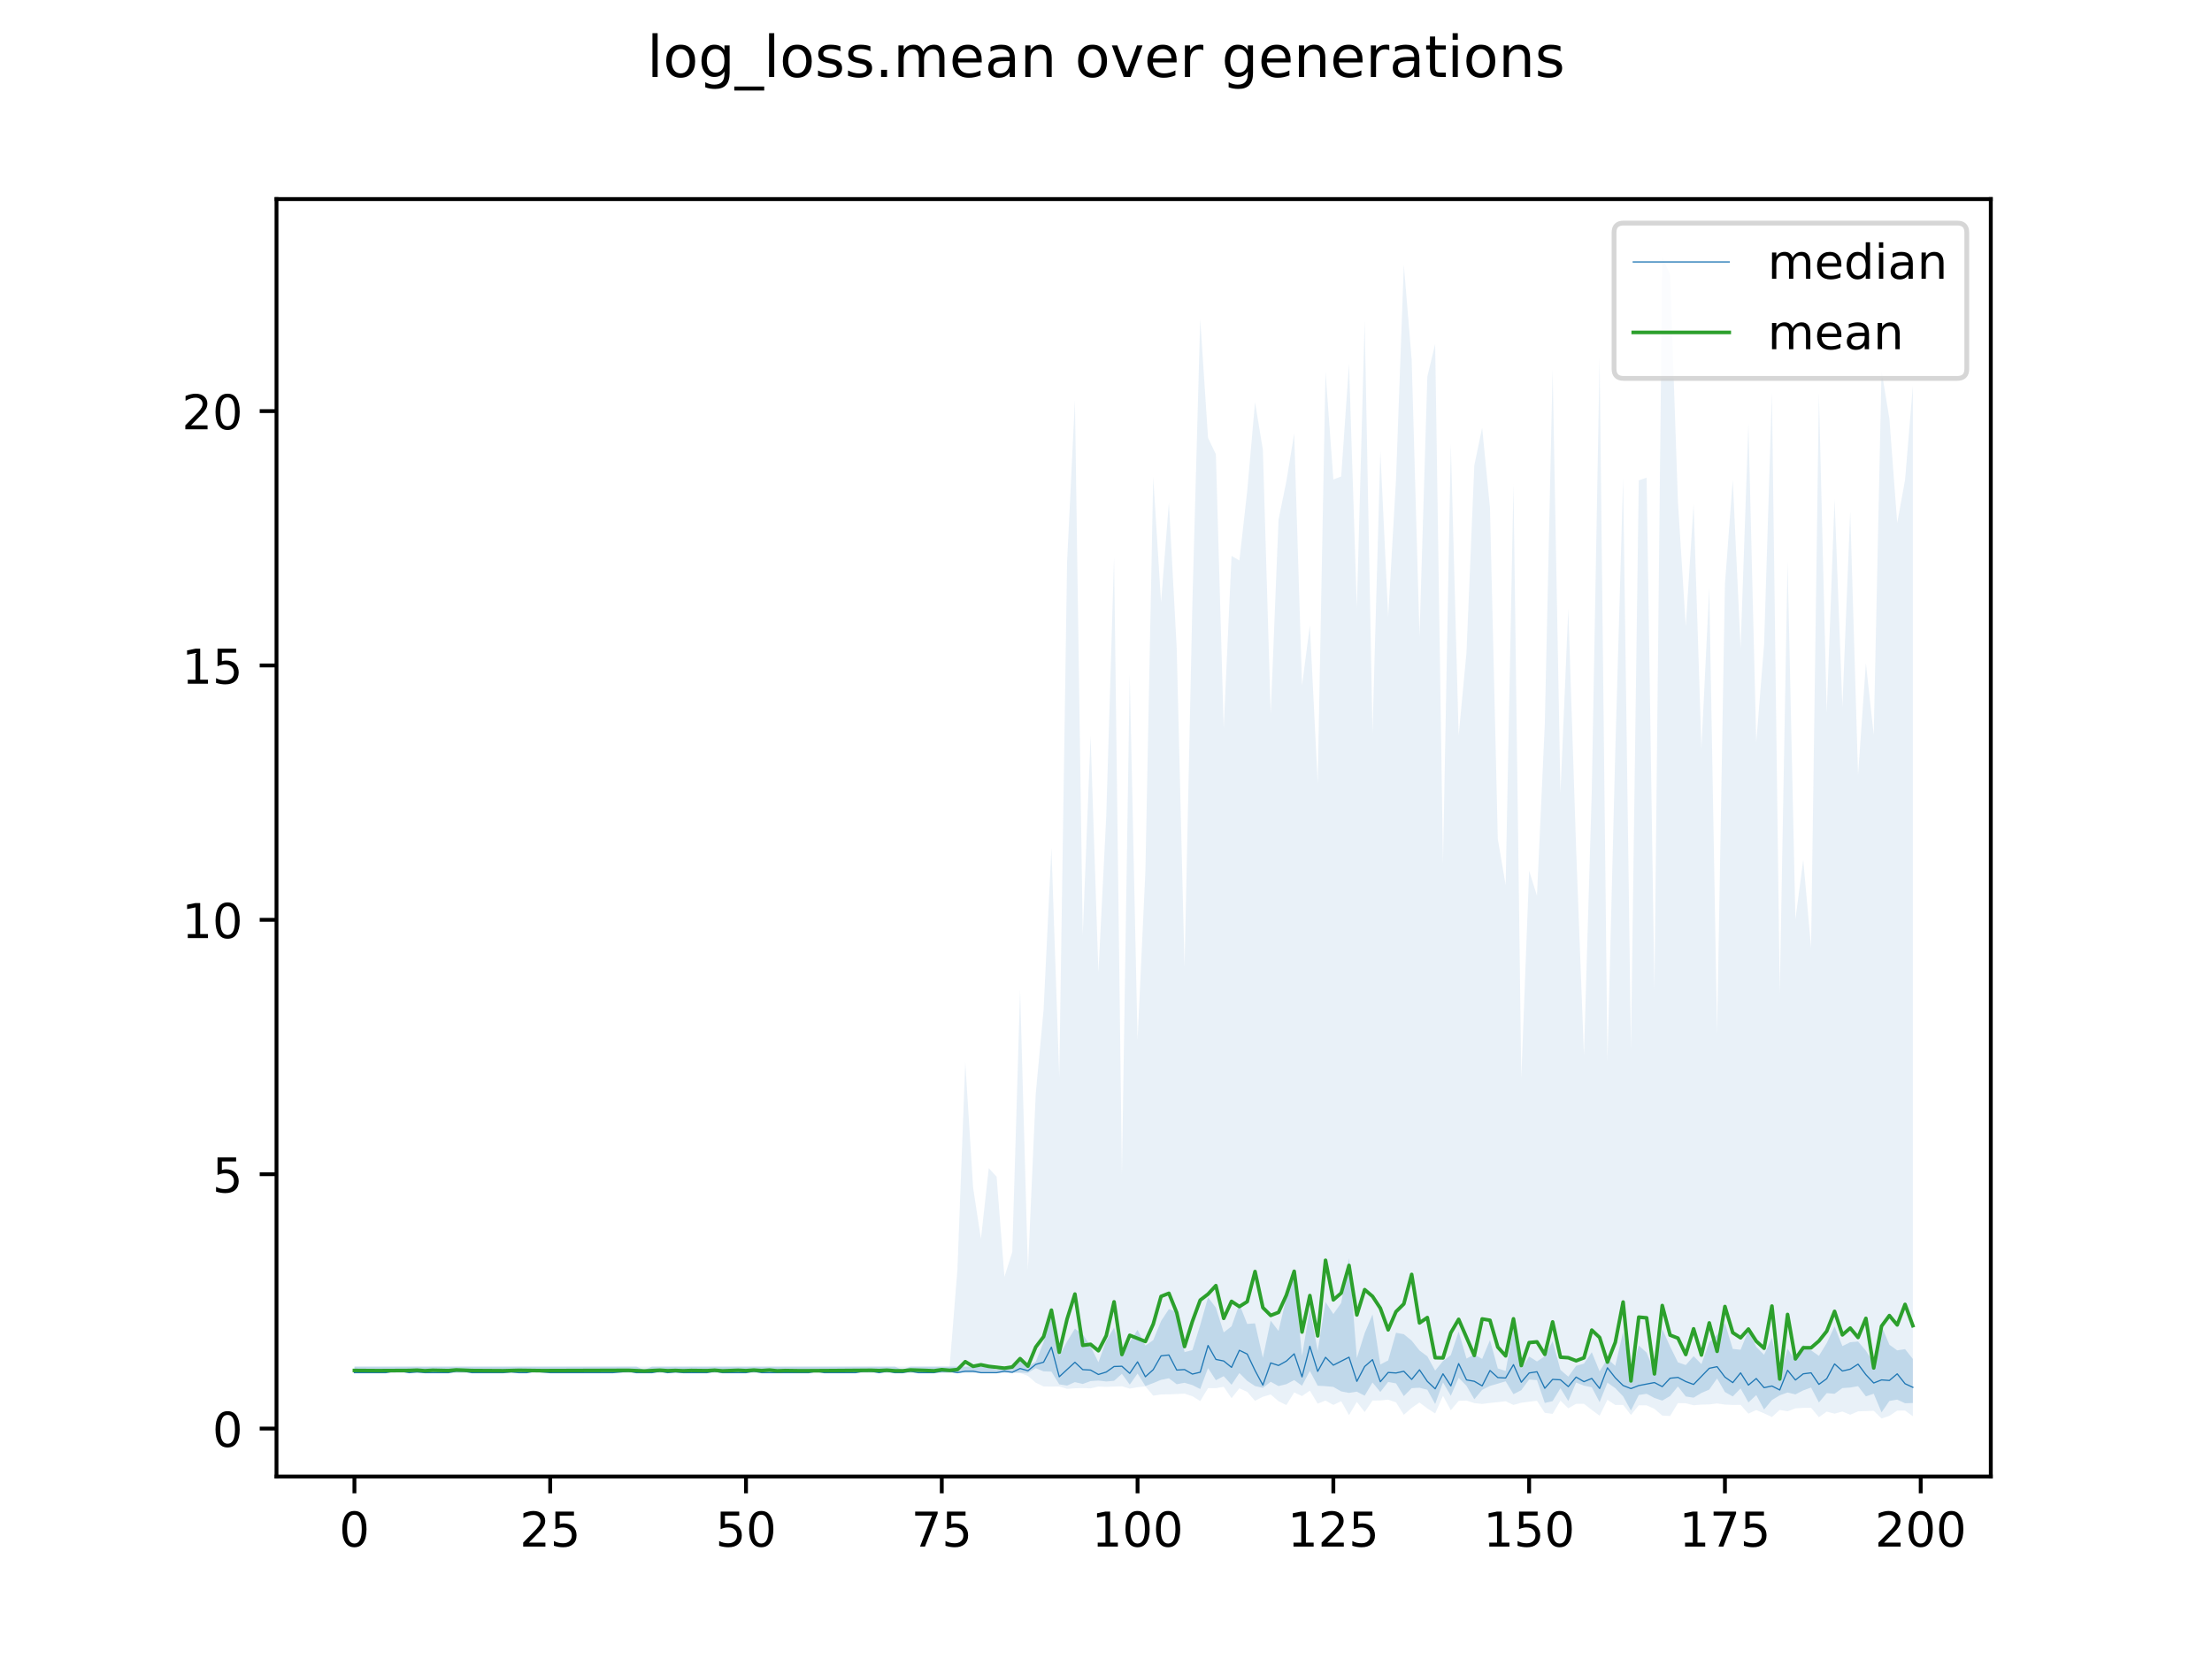 <?xml version="1.0" encoding="utf-8" standalone="no"?>
<!DOCTYPE svg PUBLIC "-//W3C//DTD SVG 1.1//EN"
  "http://www.w3.org/Graphics/SVG/1.1/DTD/svg11.dtd">
<!-- Created with matplotlib (https://matplotlib.org/) -->
<svg height="345.6pt" version="1.1" viewBox="0 0 460.8 345.6" width="460.8pt" xmlns="http://www.w3.org/2000/svg" xmlns:xlink="http://www.w3.org/1999/xlink">
 <defs>
  <style type="text/css">
*{stroke-linecap:butt;stroke-linejoin:round;}
  </style>
 </defs>
 <g id="figure_1">
  <g id="patch_1">
   <path d="M 0 345.6 
L 460.8 345.6 
L 460.8 0 
L 0 0 
z
" style="fill:#ffffff;"/>
  </g>
  <g id="axes_1">
   <g id="patch_2">
    <path d="M 57.6 307.584 
L 414.72 307.584 
L 414.72 41.472 
L 57.6 41.472 
z
" style="fill:#ffffff;"/>
   </g>
   <g id="PolyCollection_1">
    <path clip-path="url(#pbc00a8833b)" d="M 73.833 284.686 
L 73.833 285.952 
L 75.464 285.952 
L 77.096 285.952 
L 78.727 285.952 
L 80.358 285.952 
L 81.99 285.952 
L 83.621 285.952 
L 85.253 285.952 
L 86.884 285.952 
L 88.516 285.952 
L 90.147 285.952 
L 91.778 285.952 
L 93.41 285.952 
L 95.041 285.952 
L 96.673 285.952 
L 98.304 285.952 
L 99.936 285.952 
L 101.567 285.952 
L 103.198 285.952 
L 104.83 285.952 
L 106.461 285.952 
L 108.093 285.952 
L 109.724 285.952 
L 111.356 285.952 
L 112.987 285.952 
L 114.618 285.952 
L 116.25 285.952 
L 117.881 285.952 
L 119.513 285.952 
L 121.144 285.952 
L 122.776 285.952 
L 124.407 285.952 
L 126.038 285.952 
L 127.67 285.952 
L 129.301 285.952 
L 130.933 285.952 
L 132.564 285.952 
L 134.196 285.952 
L 135.827 285.952 
L 137.458 285.952 
L 139.09 285.952 
L 140.721 285.952 
L 142.353 285.952 
L 143.984 285.952 
L 145.616 285.952 
L 147.247 285.952 
L 148.879 285.952 
L 150.51 285.952 
L 152.141 285.952 
L 153.773 285.952 
L 155.404 285.952 
L 157.036 285.952 
L 158.667 285.952 
L 160.299 285.952 
L 161.93 285.952 
L 163.561 285.952 
L 165.193 285.952 
L 166.824 285.952 
L 168.456 285.952 
L 170.087 285.952 
L 171.719 285.952 
L 173.35 285.952 
L 174.981 285.952 
L 176.613 285.952 
L 178.244 285.952 
L 179.876 285.952 
L 181.507 285.952 
L 183.139 285.952 
L 184.77 285.952 
L 186.401 285.952 
L 188.033 285.952 
L 189.664 285.952 
L 191.296 285.952 
L 192.927 285.952 
L 194.559 285.952 
L 196.19 285.952 
L 197.821 285.952 
L 199.453 285.952 
L 201.084 285.952 
L 202.716 285.952 
L 204.347 285.952 
L 205.979 285.952 
L 207.61 285.952 
L 209.241 285.952 
L 210.873 285.952 
L 212.504 285.952 
L 214.136 286 
L 215.767 285.015 
L 217.399 285.68 
L 219.03 285.734 
L 220.661 288.386 
L 222.293 288.639 
L 223.924 287.922 
L 225.556 288.305 
L 227.187 287.709 
L 228.819 287.598 
L 230.45 287.793 
L 232.081 287.648 
L 233.713 286.195 
L 235.344 288.443 
L 236.976 286.141 
L 238.607 288.739 
L 240.239 288.123 
L 241.87 287.448 
L 243.501 287.116 
L 245.133 288.361 
L 246.764 288.061 
L 248.396 288.534 
L 250.027 289.36 
L 251.659 284.993 
L 253.29 287.524 
L 254.921 286.682 
L 256.553 288.469 
L 258.184 286.032 
L 259.816 287.658 
L 261.447 288.737 
L 263.079 289.119 
L 264.71 287.846 
L 266.341 288.745 
L 267.973 288.348 
L 269.604 287.495 
L 271.236 288.671 
L 272.867 285.589 
L 274.499 288.669 
L 276.13 288.761 
L 277.761 288.919 
L 279.393 289.85 
L 281.024 290.165 
L 282.656 289.909 
L 284.287 290.745 
L 285.919 288.003 
L 287.55 289.972 
L 289.181 287.887 
L 290.813 288.182 
L 292.444 290.844 
L 294.076 289.178 
L 295.707 289.089 
L 297.339 289.51 
L 298.97 292.476 
L 300.601 287.986 
L 302.233 290.767 
L 303.864 287.024 
L 305.496 288.694 
L 307.127 291.496 
L 308.759 289.539 
L 310.39 288.711 
L 312.021 288.245 
L 313.653 287.749 
L 315.284 290.436 
L 316.916 289.599 
L 318.547 287.379 
L 320.179 287.502 
L 321.81 292.264 
L 323.441 291.881 
L 325.073 289.192 
L 326.704 291.864 
L 328.336 288.007 
L 329.967 288.658 
L 331.599 289.001 
L 333.23 292.092 
L 334.862 288.032 
L 336.493 289.175 
L 338.124 290.879 
L 339.756 293.843 
L 341.387 290.606 
L 343.019 290.352 
L 344.65 291.22 
L 346.282 291.769 
L 347.913 290.82 
L 349.544 288.828 
L 351.176 290.906 
L 352.807 291.167 
L 354.439 290.18 
L 356.07 289.474 
L 357.702 287.153 
L 359.333 289.979 
L 360.964 290.907 
L 362.596 289.237 
L 364.227 292.151 
L 365.859 290.62 
L 367.49 293.631 
L 369.122 291.666 
L 370.753 290.667 
L 372.384 290.085 
L 374.016 290.477 
L 375.647 289.646 
L 377.279 289.05 
L 378.91 292.163 
L 380.542 290.213 
L 382.173 290.351 
L 383.804 289.158 
L 385.436 289.056 
L 387.067 288.762 
L 388.699 290.893 
L 390.33 290.338 
L 391.962 294.221 
L 393.593 291.848 
L 395.224 291.563 
L 396.856 292.319 
L 398.487 292.274 
L 398.487 283.108 
L 398.487 283.108 
L 396.856 281.048 
L 395.224 281.308 
L 393.593 280.124 
L 391.962 276.235 
L 390.33 283.915 
L 388.699 281.375 
L 387.067 279.458 
L 385.436 279.612 
L 383.804 280.42 
L 382.173 276.32 
L 380.542 279.791 
L 378.91 282.451 
L 377.279 281.299 
L 375.647 280.167 
L 374.016 283.471 
L 372.384 280.968 
L 370.753 286.732 
L 369.122 278.68 
L 367.49 282.223 
L 365.859 280.588 
L 364.227 277.166 
L 362.596 281.178 
L 360.964 281.003 
L 359.333 275.604 
L 357.702 278.042 
L 356.07 279.61 
L 354.439 284.161 
L 352.807 282.514 
L 351.176 284.368 
L 349.544 283.805 
L 347.913 280.488 
L 346.282 276.866 
L 344.65 285.719 
L 343.019 281.771 
L 341.387 280.294 
L 339.756 286.337 
L 338.124 277.436 
L 336.493 284.526 
L 334.862 283.027 
L 333.23 285.682 
L 331.599 281.692 
L 329.967 284.06 
L 328.336 284.529 
L 326.704 286.774 
L 325.073 285.371 
L 323.441 279.395 
L 321.81 282.535 
L 320.179 283.619 
L 318.547 282.576 
L 316.916 285.12 
L 315.284 276.549 
L 313.653 285.601 
L 312.021 285.062 
L 310.39 279.172 
L 308.759 283.087 
L 307.127 282.159 
L 305.496 283.013 
L 303.864 277.366 
L 302.233 282.28 
L 300.601 283.536 
L 298.97 285.511 
L 297.339 282.543 
L 295.707 281.326 
L 294.076 279.278 
L 292.444 277.944 
L 290.813 277.638 
L 289.181 283.401 
L 287.55 284.247 
L 285.919 273.814 
L 284.287 277.708 
L 282.656 282.913 
L 281.024 262.113 
L 279.393 271.434 
L 277.761 273.735 
L 276.13 271.222 
L 274.499 281.398 
L 272.867 272.595 
L 271.236 282.441 
L 269.604 265.626 
L 267.973 270.322 
L 266.341 277.266 
L 264.71 275.12 
L 263.079 282.842 
L 261.447 275.678 
L 259.816 275.8 
L 258.184 271.681 
L 256.553 276.297 
L 254.921 277.564 
L 253.29 272.402 
L 251.659 270.273 
L 250.027 276.029 
L 248.396 281.245 
L 246.764 281.674 
L 245.133 273.288 
L 243.501 272.715 
L 241.87 275.193 
L 240.239 279.169 
L 238.607 280.317 
L 236.976 277.036 
L 235.344 279.546 
L 233.713 282.294 
L 232.081 276.566 
L 230.45 279.288 
L 228.819 283.785 
L 227.187 280.472 
L 225.556 277.944 
L 223.924 276.782 
L 222.293 279.446 
L 220.661 282.471 
L 219.03 273.443 
L 217.399 279.578 
L 215.767 283.675 
L 214.136 284.554 
L 212.504 283.371 
L 210.873 284.686 
L 209.241 284.686 
L 207.61 285.405 
L 205.979 284.686 
L 204.347 284.686 
L 202.716 284.686 
L 201.084 284.686 
L 199.453 284.686 
L 197.821 284.686 
L 196.19 284.686 
L 194.559 284.686 
L 192.927 284.686 
L 191.296 284.686 
L 189.664 284.686 
L 188.033 285.405 
L 186.401 284.686 
L 184.77 284.686 
L 183.139 284.686 
L 181.507 284.686 
L 179.876 284.686 
L 178.244 284.686 
L 176.613 284.686 
L 174.981 284.686 
L 173.35 284.686 
L 171.719 284.686 
L 170.087 284.686 
L 168.456 284.686 
L 166.824 284.686 
L 165.193 284.686 
L 163.561 284.686 
L 161.93 284.686 
L 160.299 284.686 
L 158.667 284.686 
L 157.036 284.686 
L 155.404 284.686 
L 153.773 284.686 
L 152.141 284.686 
L 150.51 284.686 
L 148.879 284.686 
L 147.247 284.686 
L 145.616 284.686 
L 143.984 284.686 
L 142.353 284.686 
L 140.721 284.686 
L 139.09 284.686 
L 137.458 284.686 
L 135.827 284.686 
L 134.196 285.405 
L 132.564 284.686 
L 130.933 284.686 
L 129.301 284.686 
L 127.67 284.686 
L 126.038 284.686 
L 124.407 284.686 
L 122.776 284.686 
L 121.144 284.686 
L 119.513 284.686 
L 117.881 284.686 
L 116.25 284.686 
L 114.618 284.686 
L 112.987 284.686 
L 111.356 284.686 
L 109.724 284.686 
L 108.093 284.686 
L 106.461 284.686 
L 104.83 284.686 
L 103.198 284.686 
L 101.567 284.686 
L 99.936 284.686 
L 98.304 284.686 
L 96.673 284.686 
L 95.041 284.686 
L 93.41 284.686 
L 91.778 284.686 
L 90.147 284.686 
L 88.516 284.686 
L 86.884 284.686 
L 85.253 284.686 
L 83.621 284.686 
L 81.99 284.686 
L 80.358 284.686 
L 78.727 284.686 
L 77.096 284.686 
L 75.464 284.686 
L 73.833 284.686 
z
" style="fill:#1f77b4;fill-opacity:0.2;"/>
   </g>
   <g id="PolyCollection_2">
    <path clip-path="url(#pbc00a8833b)" d="M 73.833 284.686 
L 73.833 285.952 
L 75.464 285.952 
L 77.096 285.952 
L 78.727 285.952 
L 80.358 285.952 
L 81.99 285.952 
L 83.621 285.952 
L 85.253 285.952 
L 86.884 285.952 
L 88.516 285.952 
L 90.147 285.952 
L 91.778 285.952 
L 93.41 285.952 
L 95.041 285.952 
L 96.673 285.952 
L 98.304 285.952 
L 99.936 285.952 
L 101.567 285.952 
L 103.198 285.952 
L 104.83 285.952 
L 106.461 285.952 
L 108.093 285.952 
L 109.724 285.952 
L 111.356 285.952 
L 112.987 285.952 
L 114.618 285.952 
L 116.25 285.952 
L 117.881 285.952 
L 119.513 285.952 
L 121.144 285.952 
L 122.776 285.952 
L 124.407 285.952 
L 126.038 285.952 
L 127.67 285.952 
L 129.301 285.952 
L 130.933 285.952 
L 132.564 285.952 
L 134.196 285.952 
L 135.827 285.952 
L 137.458 285.952 
L 139.09 285.952 
L 140.721 285.952 
L 142.353 285.952 
L 143.984 285.952 
L 145.616 285.952 
L 147.247 285.952 
L 148.879 285.952 
L 150.51 285.952 
L 152.141 285.952 
L 153.773 285.952 
L 155.404 285.952 
L 157.036 285.952 
L 158.667 285.952 
L 160.299 285.952 
L 161.93 285.952 
L 163.561 285.952 
L 165.193 285.952 
L 166.824 285.952 
L 168.456 285.952 
L 170.087 285.952 
L 171.719 285.952 
L 173.35 285.952 
L 174.981 285.952 
L 176.613 285.952 
L 178.244 285.952 
L 179.876 285.952 
L 181.507 285.952 
L 183.139 285.952 
L 184.77 285.952 
L 186.401 285.952 
L 188.033 285.952 
L 189.664 285.952 
L 191.296 285.952 
L 192.927 285.952 
L 194.559 285.952 
L 196.19 285.952 
L 197.821 285.952 
L 199.453 285.952 
L 201.084 285.952 
L 202.716 285.952 
L 204.347 285.952 
L 205.979 285.952 
L 207.61 285.952 
L 209.241 285.952 
L 210.873 285.952 
L 212.504 286.012 
L 214.136 286.638 
L 215.767 288.048 
L 217.399 288.825 
L 219.03 288.844 
L 220.661 288.825 
L 222.293 289.324 
L 223.924 289.205 
L 225.556 289.153 
L 227.187 289.225 
L 228.819 288.843 
L 230.45 288.913 
L 232.081 288.843 
L 233.713 288.789 
L 235.344 289.272 
L 236.976 288.985 
L 238.607 288.808 
L 240.239 290.749 
L 241.87 290.489 
L 243.501 290.474 
L 245.133 290.396 
L 246.764 290.321 
L 248.396 290.856 
L 250.027 291.873 
L 251.659 289.174 
L 253.29 289.188 
L 254.921 288.89 
L 256.553 291.277 
L 258.184 289.201 
L 259.816 289.953 
L 261.447 291.815 
L 263.079 290.969 
L 264.71 290.499 
L 266.341 291.894 
L 267.973 292.7 
L 269.604 290.071 
L 271.236 290.823 
L 272.867 289.698 
L 274.499 292.406 
L 276.13 291.758 
L 277.761 292.671 
L 279.393 291.895 
L 281.024 294.789 
L 282.656 292.042 
L 284.287 294.152 
L 285.919 291.759 
L 287.55 291.739 
L 289.181 291.582 
L 290.813 292.138 
L 292.444 294.725 
L 294.076 293.291 
L 295.707 292.165 
L 297.339 293.402 
L 298.97 294.445 
L 300.601 290.772 
L 302.233 293.779 
L 303.864 291.823 
L 305.496 291.762 
L 307.127 292.29 
L 308.759 292.466 
L 310.39 292.261 
L 312.021 292.089 
L 313.653 291.901 
L 315.284 292.682 
L 316.916 292.214 
L 318.547 292 
L 320.179 291.816 
L 321.81 294.319 
L 323.441 294.531 
L 325.073 291.781 
L 326.704 293.37 
L 328.336 292.439 
L 329.967 292.437 
L 331.599 293.711 
L 333.23 294.917 
L 334.862 291.598 
L 336.493 292.685 
L 338.124 292.669 
L 339.756 294.758 
L 341.387 292.75 
L 343.019 292.762 
L 344.65 293.492 
L 346.282 294.89 
L 347.913 294.985 
L 349.544 292.292 
L 351.176 292.324 
L 352.807 292.743 
L 354.439 292.6 
L 356.07 292.569 
L 357.702 292.361 
L 359.333 292.6 
L 360.964 292.678 
L 362.596 292.661 
L 364.227 294.487 
L 365.859 293.738 
L 367.49 294.427 
L 369.122 295.189 
L 370.753 293.706 
L 372.384 293.999 
L 374.016 293.384 
L 375.647 293.286 
L 377.279 293.27 
L 378.91 295.226 
L 380.542 294.062 
L 382.173 294.488 
L 383.804 294.041 
L 385.436 294.714 
L 387.067 294.011 
L 388.699 293.958 
L 390.33 293.898 
L 391.962 295.488 
L 393.593 294.95 
L 395.224 293.854 
L 396.856 293.842 
L 398.487 295.027 
L 398.487 80.356 
L 398.487 80.356 
L 396.856 100 
L 395.224 108.957 
L 393.593 87.206 
L 391.962 77.25 
L 390.33 153.083 
L 388.699 138.176 
L 387.067 161.443 
L 385.436 106.489 
L 383.804 147.247 
L 382.173 103.993 
L 380.542 148.469 
L 378.91 81.98 
L 377.279 197.429 
L 375.647 179.096 
L 374.016 191.535 
L 372.384 116.96 
L 370.753 206.919 
L 369.122 81.74 
L 367.49 134.315 
L 365.859 154.608 
L 364.227 88.272 
L 362.596 134.989 
L 360.964 99.912 
L 359.333 121.741 
L 357.702 215.199 
L 356.07 122.407 
L 354.439 155.809 
L 352.807 105.007 
L 351.176 130.511 
L 349.544 104.475 
L 347.913 57.199 
L 346.282 53.568 
L 344.65 206.21 
L 343.019 99.508 
L 341.387 100.068 
L 339.756 218.467 
L 338.124 99.663 
L 336.493 156.512 
L 334.862 221.071 
L 333.23 74.503 
L 331.599 164.763 
L 329.967 219.85 
L 328.336 176.84 
L 326.704 126.804 
L 325.073 165.207 
L 323.441 76.964 
L 321.81 150.917 
L 320.179 186.597 
L 318.547 181.41 
L 316.916 224.58 
L 315.284 100.765 
L 313.653 184.374 
L 312.021 174.783 
L 310.39 105.802 
L 308.759 89.101 
L 307.127 96.932 
L 305.496 135.921 
L 303.864 153.208 
L 302.233 92.472 
L 300.601 179.861 
L 298.97 71.646 
L 297.339 78.47 
L 295.707 132.525 
L 294.076 74.915 
L 292.444 55.166 
L 290.813 99.885 
L 289.181 128.408 
L 287.55 94.001 
L 285.919 152.666 
L 284.287 66.777 
L 282.656 126.662 
L 281.024 75.807 
L 279.393 99.26 
L 277.761 99.889 
L 276.13 77.423 
L 274.499 163.153 
L 272.867 130.241 
L 271.236 142.862 
L 269.604 90.295 
L 267.973 100.252 
L 266.341 108.279 
L 264.71 148.78 
L 263.079 93.677 
L 261.447 83.79 
L 259.816 102.302 
L 258.184 116.763 
L 256.553 115.797 
L 254.921 151.686 
L 253.29 94.625 
L 251.659 91.216 
L 250.027 66.465 
L 248.396 125.601 
L 246.764 201.452 
L 245.133 135.089 
L 243.501 104.665 
L 241.87 125.501 
L 240.239 99.391 
L 238.607 181.515 
L 236.976 216.642 
L 235.344 140.562 
L 233.713 244.72 
L 232.081 115.966 
L 230.45 170.059 
L 228.819 202.599 
L 227.187 153.275 
L 225.556 194.828 
L 223.924 83.355 
L 222.293 117.087 
L 220.661 224.356 
L 219.03 176.631 
L 217.399 210.378 
L 215.767 227.804 
L 214.136 264.507 
L 212.504 206.206 
L 210.873 260.812 
L 209.241 265.999 
L 207.61 245.128 
L 205.979 243.347 
L 204.347 258.065 
L 202.716 247.426 
L 201.084 221.232 
L 199.453 264.435 
L 197.821 284.686 
L 196.19 284.686 
L 194.559 284.686 
L 192.927 284.686 
L 191.296 284.686 
L 189.664 284.686 
L 188.033 284.686 
L 186.401 284.686 
L 184.77 284.686 
L 183.139 284.686 
L 181.507 284.686 
L 179.876 284.686 
L 178.244 284.686 
L 176.613 284.686 
L 174.981 284.686 
L 173.35 284.686 
L 171.719 284.686 
L 170.087 284.686 
L 168.456 284.686 
L 166.824 284.686 
L 165.193 284.686 
L 163.561 284.686 
L 161.93 284.686 
L 160.299 284.686 
L 158.667 284.686 
L 157.036 284.686 
L 155.404 284.686 
L 153.773 284.686 
L 152.141 284.686 
L 150.51 284.686 
L 148.879 284.686 
L 147.247 284.686 
L 145.616 284.686 
L 143.984 284.686 
L 142.353 284.686 
L 140.721 284.686 
L 139.09 284.686 
L 137.458 284.686 
L 135.827 284.686 
L 134.196 284.686 
L 132.564 284.686 
L 130.933 284.686 
L 129.301 284.686 
L 127.67 284.686 
L 126.038 284.686 
L 124.407 284.686 
L 122.776 284.686 
L 121.144 284.686 
L 119.513 284.686 
L 117.881 284.686 
L 116.25 284.686 
L 114.618 284.686 
L 112.987 284.686 
L 111.356 284.686 
L 109.724 284.686 
L 108.093 284.686 
L 106.461 284.686 
L 104.83 284.686 
L 103.198 284.686 
L 101.567 284.686 
L 99.936 284.686 
L 98.304 284.686 
L 96.673 284.686 
L 95.041 284.686 
L 93.41 284.686 
L 91.778 284.686 
L 90.147 284.686 
L 88.516 284.686 
L 86.884 284.686 
L 85.253 284.686 
L 83.621 284.686 
L 81.99 284.686 
L 80.358 284.686 
L 78.727 284.686 
L 77.096 284.686 
L 75.464 284.686 
L 73.833 284.686 
z
" style="fill:#1f77b4;fill-opacity:0.1;"/>
   </g>
   <g id="matplotlib.axis_1">
    <g id="xtick_1">
     <g id="line2d_1">
      <defs>
       <path d="M 0 0 
L 0 3.5 
" id="md5353ba390" style="stroke:#000000;stroke-width:0.8;"/>
      </defs>
      <g>
       <use style="stroke:#000000;stroke-width:0.8;" x="73.833" xlink:href="#md5353ba390" y="307.584"/>
      </g>
     </g>
     <g id="text_1">
      <!-- 0 -->
      <defs>
       <path d="M 31.781 66.406 
Q 24.172 66.406 20.328 58.906 
Q 16.5 51.422 16.5 36.375 
Q 16.5 21.391 20.328 13.891 
Q 24.172 6.391 31.781 6.391 
Q 39.453 6.391 43.281 13.891 
Q 47.125 21.391 47.125 36.375 
Q 47.125 51.422 43.281 58.906 
Q 39.453 66.406 31.781 66.406 
z
M 31.781 74.219 
Q 44.047 74.219 50.516 64.516 
Q 56.984 54.828 56.984 36.375 
Q 56.984 17.969 50.516 8.266 
Q 44.047 -1.422 31.781 -1.422 
Q 19.531 -1.422 13.062 8.266 
Q 6.594 17.969 6.594 36.375 
Q 6.594 54.828 13.062 64.516 
Q 19.531 74.219 31.781 74.219 
z
" id="DejaVuSans-48"/>
      </defs>
      <g transform="translate(70.651 322.182)scale(0.1 -0.1)">
       <use xlink:href="#DejaVuSans-48"/>
      </g>
     </g>
    </g>
    <g id="xtick_2">
     <g id="line2d_2">
      <g>
       <use style="stroke:#000000;stroke-width:0.8;" x="114.618" xlink:href="#md5353ba390" y="307.584"/>
      </g>
     </g>
     <g id="text_2">
      <!-- 25 -->
      <defs>
       <path d="M 19.188 8.297 
L 53.609 8.297 
L 53.609 0 
L 7.328 0 
L 7.328 8.297 
Q 12.938 14.109 22.625 23.891 
Q 32.328 33.688 34.812 36.531 
Q 39.547 41.844 41.422 45.531 
Q 43.312 49.219 43.312 52.781 
Q 43.312 58.594 39.234 62.25 
Q 35.156 65.922 28.609 65.922 
Q 23.969 65.922 18.812 64.312 
Q 13.672 62.703 7.812 59.422 
L 7.812 69.391 
Q 13.766 71.781 18.938 73 
Q 24.125 74.219 28.422 74.219 
Q 39.75 74.219 46.484 68.547 
Q 53.219 62.891 53.219 53.422 
Q 53.219 48.922 51.531 44.891 
Q 49.859 40.875 45.406 35.406 
Q 44.188 33.984 37.641 27.219 
Q 31.109 20.453 19.188 8.297 
z
" id="DejaVuSans-50"/>
       <path d="M 10.797 72.906 
L 49.516 72.906 
L 49.516 64.594 
L 19.828 64.594 
L 19.828 46.734 
Q 21.969 47.469 24.109 47.828 
Q 26.266 48.188 28.422 48.188 
Q 40.625 48.188 47.75 41.5 
Q 54.891 34.812 54.891 23.391 
Q 54.891 11.625 47.562 5.094 
Q 40.234 -1.422 26.906 -1.422 
Q 22.312 -1.422 17.547 -0.641 
Q 12.797 0.141 7.719 1.703 
L 7.719 11.625 
Q 12.109 9.234 16.797 8.062 
Q 21.484 6.891 26.703 6.891 
Q 35.156 6.891 40.078 11.328 
Q 45.016 15.766 45.016 23.391 
Q 45.016 31 40.078 35.438 
Q 35.156 39.891 26.703 39.891 
Q 22.75 39.891 18.812 39.016 
Q 14.891 38.141 10.797 36.281 
z
" id="DejaVuSans-53"/>
      </defs>
      <g transform="translate(108.256 322.182)scale(0.1 -0.1)">
       <use xlink:href="#DejaVuSans-50"/>
       <use x="63.623" xlink:href="#DejaVuSans-53"/>
      </g>
     </g>
    </g>
    <g id="xtick_3">
     <g id="line2d_3">
      <g>
       <use style="stroke:#000000;stroke-width:0.8;" x="155.404" xlink:href="#md5353ba390" y="307.584"/>
      </g>
     </g>
     <g id="text_3">
      <!-- 50 -->
      <g transform="translate(149.042 322.182)scale(0.1 -0.1)">
       <use xlink:href="#DejaVuSans-53"/>
       <use x="63.623" xlink:href="#DejaVuSans-48"/>
      </g>
     </g>
    </g>
    <g id="xtick_4">
     <g id="line2d_4">
      <g>
       <use style="stroke:#000000;stroke-width:0.8;" x="196.19" xlink:href="#md5353ba390" y="307.584"/>
      </g>
     </g>
     <g id="text_4">
      <!-- 75 -->
      <defs>
       <path d="M 8.203 72.906 
L 55.078 72.906 
L 55.078 68.703 
L 28.609 0 
L 18.312 0 
L 43.219 64.594 
L 8.203 64.594 
z
" id="DejaVuSans-55"/>
      </defs>
      <g transform="translate(189.827 322.182)scale(0.1 -0.1)">
       <use xlink:href="#DejaVuSans-55"/>
       <use x="63.623" xlink:href="#DejaVuSans-53"/>
      </g>
     </g>
    </g>
    <g id="xtick_5">
     <g id="line2d_5">
      <g>
       <use style="stroke:#000000;stroke-width:0.8;" x="236.976" xlink:href="#md5353ba390" y="307.584"/>
      </g>
     </g>
     <g id="text_5">
      <!-- 100 -->
      <defs>
       <path d="M 12.406 8.297 
L 28.516 8.297 
L 28.516 63.922 
L 10.984 60.406 
L 10.984 69.391 
L 28.422 72.906 
L 38.281 72.906 
L 38.281 8.297 
L 54.391 8.297 
L 54.391 0 
L 12.406 0 
z
" id="DejaVuSans-49"/>
      </defs>
      <g transform="translate(227.432 322.182)scale(0.1 -0.1)">
       <use xlink:href="#DejaVuSans-49"/>
       <use x="63.623" xlink:href="#DejaVuSans-48"/>
       <use x="127.246" xlink:href="#DejaVuSans-48"/>
      </g>
     </g>
    </g>
    <g id="xtick_6">
     <g id="line2d_6">
      <g>
       <use style="stroke:#000000;stroke-width:0.8;" x="277.761" xlink:href="#md5353ba390" y="307.584"/>
      </g>
     </g>
     <g id="text_6">
      <!-- 125 -->
      <g transform="translate(268.218 322.182)scale(0.1 -0.1)">
       <use xlink:href="#DejaVuSans-49"/>
       <use x="63.623" xlink:href="#DejaVuSans-50"/>
       <use x="127.246" xlink:href="#DejaVuSans-53"/>
      </g>
     </g>
    </g>
    <g id="xtick_7">
     <g id="line2d_7">
      <g>
       <use style="stroke:#000000;stroke-width:0.8;" x="318.547" xlink:href="#md5353ba390" y="307.584"/>
      </g>
     </g>
     <g id="text_7">
      <!-- 150 -->
      <g transform="translate(309.003 322.182)scale(0.1 -0.1)">
       <use xlink:href="#DejaVuSans-49"/>
       <use x="63.623" xlink:href="#DejaVuSans-53"/>
       <use x="127.246" xlink:href="#DejaVuSans-48"/>
      </g>
     </g>
    </g>
    <g id="xtick_8">
     <g id="line2d_8">
      <g>
       <use style="stroke:#000000;stroke-width:0.8;" x="359.333" xlink:href="#md5353ba390" y="307.584"/>
      </g>
     </g>
     <g id="text_8">
      <!-- 175 -->
      <g transform="translate(349.789 322.182)scale(0.1 -0.1)">
       <use xlink:href="#DejaVuSans-49"/>
       <use x="63.623" xlink:href="#DejaVuSans-55"/>
       <use x="127.246" xlink:href="#DejaVuSans-53"/>
      </g>
     </g>
    </g>
    <g id="xtick_9">
     <g id="line2d_9">
      <g>
       <use style="stroke:#000000;stroke-width:0.8;" x="400.119" xlink:href="#md5353ba390" y="307.584"/>
      </g>
     </g>
     <g id="text_9">
      <!-- 200 -->
      <g transform="translate(390.575 322.182)scale(0.1 -0.1)">
       <use xlink:href="#DejaVuSans-50"/>
       <use x="63.623" xlink:href="#DejaVuSans-48"/>
       <use x="127.246" xlink:href="#DejaVuSans-48"/>
      </g>
     </g>
    </g>
   </g>
   <g id="matplotlib.axis_2">
    <g id="ytick_1">
     <g id="line2d_10">
      <defs>
       <path d="M 0 0 
L -3.5 0 
" id="m1086027b03" style="stroke:#000000;stroke-width:0.8;"/>
      </defs>
      <g>
       <use style="stroke:#000000;stroke-width:0.8;" x="57.6" xlink:href="#m1086027b03" y="297.596"/>
      </g>
     </g>
     <g id="text_10">
      <!-- 0 -->
      <g transform="translate(44.237 301.395)scale(0.1 -0.1)">
       <use xlink:href="#DejaVuSans-48"/>
      </g>
     </g>
    </g>
    <g id="ytick_2">
     <g id="line2d_11">
      <g>
       <use style="stroke:#000000;stroke-width:0.8;" x="57.6" xlink:href="#m1086027b03" y="244.606"/>
      </g>
     </g>
     <g id="text_11">
      <!-- 5 -->
      <g transform="translate(44.237 248.405)scale(0.1 -0.1)">
       <use xlink:href="#DejaVuSans-53"/>
      </g>
     </g>
    </g>
    <g id="ytick_3">
     <g id="line2d_12">
      <g>
       <use style="stroke:#000000;stroke-width:0.8;" x="57.6" xlink:href="#m1086027b03" y="191.616"/>
      </g>
     </g>
     <g id="text_12">
      <!-- 10 -->
      <g transform="translate(37.875 195.415)scale(0.1 -0.1)">
       <use xlink:href="#DejaVuSans-49"/>
       <use x="63.623" xlink:href="#DejaVuSans-48"/>
      </g>
     </g>
    </g>
    <g id="ytick_4">
     <g id="line2d_13">
      <g>
       <use style="stroke:#000000;stroke-width:0.8;" x="57.6" xlink:href="#m1086027b03" y="138.626"/>
      </g>
     </g>
     <g id="text_13">
      <!-- 15 -->
      <g transform="translate(37.875 142.425)scale(0.1 -0.1)">
       <use xlink:href="#DejaVuSans-49"/>
       <use x="63.623" xlink:href="#DejaVuSans-53"/>
      </g>
     </g>
    </g>
    <g id="ytick_5">
     <g id="line2d_14">
      <g>
       <use style="stroke:#000000;stroke-width:0.8;" x="57.6" xlink:href="#m1086027b03" y="85.636"/>
      </g>
     </g>
     <g id="text_14">
      <!-- 20 -->
      <g transform="translate(37.875 89.435)scale(0.1 -0.1)">
       <use xlink:href="#DejaVuSans-50"/>
       <use x="63.623" xlink:href="#DejaVuSans-48"/>
      </g>
     </g>
    </g>
   </g>
   <g id="line2d_15">
    <path clip-path="url(#pbc00a8833b)" d="M 73.833 285.952 
L 80.358 285.952 
L 81.99 285.644 
L 83.621 285.644 
L 85.253 285.952 
L 86.884 285.798 
L 88.516 285.952 
L 93.41 285.952 
L 95.041 285.644 
L 96.673 285.644 
L 98.304 285.952 
L 104.83 285.952 
L 106.461 285.798 
L 108.093 285.952 
L 109.724 285.952 
L 111.356 285.644 
L 114.618 285.952 
L 127.67 285.952 
L 130.933 285.644 
L 132.564 285.952 
L 135.827 285.952 
L 137.458 285.644 
L 139.09 285.952 
L 140.721 285.798 
L 142.353 285.952 
L 147.247 285.952 
L 148.879 285.644 
L 150.51 285.952 
L 155.404 285.952 
L 157.036 285.644 
L 158.667 285.952 
L 168.456 285.952 
L 170.087 285.644 
L 171.719 285.952 
L 178.244 285.952 
L 179.876 285.644 
L 181.507 285.644 
L 183.139 285.952 
L 184.77 285.644 
L 186.401 285.952 
L 188.033 285.952 
L 189.664 285.644 
L 191.296 285.952 
L 194.559 285.952 
L 196.19 285.644 
L 197.821 285.644 
L 199.453 285.952 
L 201.084 285.644 
L 202.716 285.644 
L 204.347 285.952 
L 207.61 285.952 
L 209.241 285.644 
L 210.873 285.873 
L 212.504 285.084 
L 214.136 285.548 
L 215.767 284.23 
L 217.399 283.769 
L 219.03 280.637 
L 220.661 286.807 
L 223.924 283.786 
L 225.556 285.319 
L 227.187 285.41 
L 228.819 286.329 
L 230.45 285.824 
L 232.081 284.667 
L 233.713 284.613 
L 235.344 286.092 
L 236.976 283.7 
L 238.607 286.802 
L 240.239 285.323 
L 241.87 282.452 
L 243.501 282.264 
L 245.133 285.406 
L 246.764 285.307 
L 248.396 286.249 
L 250.027 285.86 
L 251.659 280.289 
L 253.29 283.19 
L 254.921 283.518 
L 256.553 284.845 
L 258.184 281.292 
L 259.816 282.075 
L 261.447 285.496 
L 263.079 288.546 
L 264.71 283.92 
L 266.341 284.453 
L 267.973 283.542 
L 269.604 282.023 
L 271.236 286.827 
L 272.867 280.452 
L 274.499 285.684 
L 276.13 282.752 
L 277.761 284.391 
L 281.024 282.728 
L 282.656 287.764 
L 284.287 284.666 
L 285.919 283.24 
L 287.55 287.837 
L 289.181 285.908 
L 290.813 286.02 
L 292.444 285.661 
L 294.076 287.359 
L 295.707 285.359 
L 297.339 287.765 
L 298.97 289.315 
L 300.601 286.193 
L 302.233 288.704 
L 303.864 284.06 
L 305.496 287.456 
L 307.127 287.75 
L 308.759 288.703 
L 310.39 285.5 
L 312.021 286.971 
L 313.653 287.063 
L 315.284 284.28 
L 316.916 287.948 
L 318.547 286.019 
L 320.179 285.762 
L 321.81 289.206 
L 323.441 287.353 
L 325.073 287.44 
L 326.704 288.852 
L 328.336 286.87 
L 329.967 287.828 
L 331.599 287.151 
L 333.23 289.241 
L 334.862 284.936 
L 336.493 287.027 
L 338.124 288.633 
L 339.756 289.267 
L 341.387 288.638 
L 344.65 288.012 
L 346.282 288.862 
L 347.913 287.111 
L 349.544 286.934 
L 351.176 287.801 
L 352.807 288.403 
L 356.07 285.04 
L 357.702 284.701 
L 359.333 286.874 
L 360.964 288.025 
L 362.596 285.991 
L 364.227 288.542 
L 365.859 287.171 
L 367.49 289.077 
L 369.122 288.732 
L 370.753 289.56 
L 372.384 285.454 
L 374.016 287.479 
L 375.647 286.193 
L 377.279 285.985 
L 378.91 288.391 
L 380.542 287.201 
L 382.173 284.131 
L 383.804 285.608 
L 385.436 285.223 
L 387.067 284.177 
L 388.699 286.371 
L 390.33 288.104 
L 391.962 287.458 
L 393.593 287.579 
L 395.224 286.195 
L 396.856 288.251 
L 398.487 289.008 
L 398.487 289.008 
" style="fill:none;stroke:#1f77b4;stroke-linecap:square;stroke-width:0.25;"/>
   </g>
   <g id="line2d_16">
    <path clip-path="url(#pbc00a8833b)" d="M 73.833 285.495 
L 78.727 285.529 
L 85.253 285.498 
L 86.884 285.434 
L 88.516 285.555 
L 90.147 285.456 
L 93.41 285.526 
L 95.041 285.383 
L 98.304 285.51 
L 104.83 285.551 
L 108.093 285.466 
L 112.987 285.53 
L 130.933 285.466 
L 134.196 285.602 
L 137.458 285.441 
L 139.09 285.548 
L 140.721 285.492 
L 142.353 285.561 
L 143.984 285.497 
L 147.247 285.536 
L 148.879 285.444 
L 150.51 285.58 
L 153.773 285.456 
L 155.404 285.533 
L 157.036 285.419 
L 158.667 285.527 
L 160.299 285.409 
L 161.93 285.577 
L 163.561 285.511 
L 166.824 285.561 
L 173.35 285.52 
L 181.507 285.457 
L 183.139 285.517 
L 184.77 285.438 
L 186.401 285.561 
L 188.033 285.571 
L 189.664 285.393 
L 192.927 285.494 
L 194.559 285.565 
L 196.19 285.33 
L 197.821 285.466 
L 199.453 285.308 
L 201.084 283.663 
L 202.716 284.63 
L 204.347 284.307 
L 205.979 284.643 
L 209.241 285.014 
L 210.873 284.766 
L 212.504 283.027 
L 214.136 284.591 
L 215.767 280.614 
L 217.399 278.458 
L 219.03 272.929 
L 220.661 281.711 
L 222.293 274.778 
L 223.924 269.578 
L 225.556 280.257 
L 227.187 280.042 
L 228.819 281.39 
L 230.45 278.249 
L 232.081 271.198 
L 233.713 282.172 
L 235.344 278.168 
L 238.607 279.452 
L 240.239 275.839 
L 241.87 270.066 
L 243.501 269.416 
L 245.133 273.448 
L 246.764 280.51 
L 248.396 275.266 
L 250.027 270.843 
L 251.659 269.587 
L 253.29 267.818 
L 254.921 274.637 
L 256.553 271.097 
L 258.184 272.183 
L 259.816 271.16 
L 261.447 264.883 
L 263.079 272.402 
L 264.71 274.028 
L 266.341 273.391 
L 267.973 269.801 
L 269.604 264.835 
L 271.236 277.489 
L 272.867 269.888 
L 274.499 278.29 
L 276.13 262.533 
L 277.761 270.787 
L 279.393 269.375 
L 281.024 263.613 
L 282.656 273.926 
L 284.287 268.656 
L 285.919 270.048 
L 287.55 272.528 
L 289.181 277.029 
L 290.813 273.245 
L 292.444 271.629 
L 294.076 265.482 
L 295.707 275.587 
L 297.339 274.471 
L 298.97 282.835 
L 300.601 282.873 
L 302.233 277.634 
L 303.864 274.836 
L 307.127 282.369 
L 308.759 274.758 
L 310.39 275.037 
L 312.021 280.627 
L 313.653 282.454 
L 315.284 274.735 
L 316.916 284.477 
L 318.547 279.687 
L 320.179 279.534 
L 321.81 282.14 
L 323.441 275.377 
L 325.073 282.726 
L 326.704 282.837 
L 328.336 283.472 
L 329.967 282.857 
L 331.599 277.086 
L 333.23 278.621 
L 334.862 283.75 
L 336.493 279.643 
L 338.124 271.237 
L 339.756 287.672 
L 341.387 274.382 
L 343.019 274.529 
L 344.65 286.211 
L 346.282 271.964 
L 347.913 278.127 
L 349.544 278.762 
L 351.176 282.174 
L 352.807 276.818 
L 354.439 282.275 
L 356.07 275.584 
L 357.702 281.51 
L 359.333 272.168 
L 360.964 277.612 
L 362.596 278.684 
L 364.227 276.862 
L 365.859 279.395 
L 367.49 280.867 
L 369.122 272.074 
L 370.753 287.272 
L 372.384 273.821 
L 374.016 283.084 
L 375.647 280.756 
L 377.279 280.768 
L 378.91 279.358 
L 380.542 277.309 
L 382.173 273.182 
L 383.804 278.079 
L 385.436 276.663 
L 387.067 278.623 
L 388.699 274.641 
L 390.33 284.967 
L 391.962 276.261 
L 393.593 274.055 
L 395.224 276.008 
L 396.856 271.727 
L 398.487 276.166 
L 398.487 276.166 
" style="fill:none;stroke:#2ca02c;stroke-linecap:square;stroke-width:0.75;"/>
   </g>
   <g id="patch_3">
    <path d="M 57.6 307.584 
L 57.6 41.472 
" style="fill:none;stroke:#000000;stroke-linecap:square;stroke-linejoin:miter;stroke-width:0.8;"/>
   </g>
   <g id="patch_4">
    <path d="M 414.72 307.584 
L 414.72 41.472 
" style="fill:none;stroke:#000000;stroke-linecap:square;stroke-linejoin:miter;stroke-width:0.8;"/>
   </g>
   <g id="patch_5">
    <path d="M 57.6 307.584 
L 414.72 307.584 
" style="fill:none;stroke:#000000;stroke-linecap:square;stroke-linejoin:miter;stroke-width:0.8;"/>
   </g>
   <g id="patch_6">
    <path d="M 57.6 41.472 
L 414.72 41.472 
" style="fill:none;stroke:#000000;stroke-linecap:square;stroke-linejoin:miter;stroke-width:0.8;"/>
   </g>
   <g id="legend_1">
    <g id="patch_7">
     <path d="M 338.234 78.828 
L 407.72 78.828 
Q 409.72 78.828 409.72 76.828 
L 409.72 48.472 
Q 409.72 46.472 407.72 46.472 
L 338.234 46.472 
Q 336.234 46.472 336.234 48.472 
L 336.234 76.828 
Q 336.234 78.828 338.234 78.828 
z
" style="fill:#ffffff;opacity:0.8;stroke:#cccccc;stroke-linejoin:miter;"/>
    </g>
    <g id="line2d_17">
     <path d="M 340.234 54.57 
L 360.234 54.57 
" style="fill:none;stroke:#1f77b4;stroke-linecap:square;stroke-width:0.25;"/>
    </g>
    <g id="line2d_18"/>
    <g id="text_15">
     <!-- median -->
     <defs>
      <path d="M 52 44.188 
Q 55.375 50.25 60.062 53.125 
Q 64.75 56 71.094 56 
Q 79.641 56 84.281 50.016 
Q 88.922 44.047 88.922 33.016 
L 88.922 0 
L 79.891 0 
L 79.891 32.719 
Q 79.891 40.578 77.094 44.375 
Q 74.312 48.188 68.609 48.188 
Q 61.625 48.188 57.562 43.547 
Q 53.516 38.922 53.516 30.906 
L 53.516 0 
L 44.484 0 
L 44.484 32.719 
Q 44.484 40.625 41.703 44.406 
Q 38.922 48.188 33.109 48.188 
Q 26.219 48.188 22.156 43.531 
Q 18.109 38.875 18.109 30.906 
L 18.109 0 
L 9.078 0 
L 9.078 54.688 
L 18.109 54.688 
L 18.109 46.188 
Q 21.188 51.219 25.484 53.609 
Q 29.781 56 35.688 56 
Q 41.656 56 45.828 52.969 
Q 50 49.953 52 44.188 
z
" id="DejaVuSans-109"/>
      <path d="M 56.203 29.594 
L 56.203 25.203 
L 14.891 25.203 
Q 15.484 15.922 20.484 11.062 
Q 25.484 6.203 34.422 6.203 
Q 39.594 6.203 44.453 7.469 
Q 49.312 8.734 54.109 11.281 
L 54.109 2.781 
Q 49.266 0.734 44.188 -0.344 
Q 39.109 -1.422 33.891 -1.422 
Q 20.797 -1.422 13.156 6.188 
Q 5.516 13.812 5.516 26.812 
Q 5.516 40.234 12.766 48.109 
Q 20.016 56 32.328 56 
Q 43.359 56 49.781 48.891 
Q 56.203 41.797 56.203 29.594 
z
M 47.219 32.234 
Q 47.125 39.594 43.094 43.984 
Q 39.062 48.391 32.422 48.391 
Q 24.906 48.391 20.391 44.141 
Q 15.875 39.891 15.188 32.172 
z
" id="DejaVuSans-101"/>
      <path d="M 45.406 46.391 
L 45.406 75.984 
L 54.391 75.984 
L 54.391 0 
L 45.406 0 
L 45.406 8.203 
Q 42.578 3.328 38.25 0.953 
Q 33.938 -1.422 27.875 -1.422 
Q 17.969 -1.422 11.734 6.484 
Q 5.516 14.406 5.516 27.297 
Q 5.516 40.188 11.734 48.094 
Q 17.969 56 27.875 56 
Q 33.938 56 38.25 53.625 
Q 42.578 51.266 45.406 46.391 
z
M 14.797 27.297 
Q 14.797 17.391 18.875 11.75 
Q 22.953 6.109 30.078 6.109 
Q 37.203 6.109 41.297 11.75 
Q 45.406 17.391 45.406 27.297 
Q 45.406 37.203 41.297 42.844 
Q 37.203 48.484 30.078 48.484 
Q 22.953 48.484 18.875 42.844 
Q 14.797 37.203 14.797 27.297 
z
" id="DejaVuSans-100"/>
      <path d="M 9.422 54.688 
L 18.406 54.688 
L 18.406 0 
L 9.422 0 
z
M 9.422 75.984 
L 18.406 75.984 
L 18.406 64.594 
L 9.422 64.594 
z
" id="DejaVuSans-105"/>
      <path d="M 34.281 27.484 
Q 23.391 27.484 19.188 25 
Q 14.984 22.516 14.984 16.5 
Q 14.984 11.719 18.141 8.906 
Q 21.297 6.109 26.703 6.109 
Q 34.188 6.109 38.703 11.406 
Q 43.219 16.703 43.219 25.484 
L 43.219 27.484 
z
M 52.203 31.203 
L 52.203 0 
L 43.219 0 
L 43.219 8.297 
Q 40.141 3.328 35.547 0.953 
Q 30.953 -1.422 24.312 -1.422 
Q 15.922 -1.422 10.953 3.297 
Q 6 8.016 6 15.922 
Q 6 25.141 12.172 29.828 
Q 18.359 34.516 30.609 34.516 
L 43.219 34.516 
L 43.219 35.406 
Q 43.219 41.609 39.141 45 
Q 35.062 48.391 27.688 48.391 
Q 23 48.391 18.547 47.266 
Q 14.109 46.141 10.016 43.891 
L 10.016 52.203 
Q 14.938 54.109 19.578 55.047 
Q 24.219 56 28.609 56 
Q 40.484 56 46.344 49.844 
Q 52.203 43.703 52.203 31.203 
z
" id="DejaVuSans-97"/>
      <path d="M 54.891 33.016 
L 54.891 0 
L 45.906 0 
L 45.906 32.719 
Q 45.906 40.484 42.875 44.328 
Q 39.844 48.188 33.797 48.188 
Q 26.516 48.188 22.312 43.547 
Q 18.109 38.922 18.109 30.906 
L 18.109 0 
L 9.078 0 
L 9.078 54.688 
L 18.109 54.688 
L 18.109 46.188 
Q 21.344 51.125 25.703 53.562 
Q 30.078 56 35.797 56 
Q 45.219 56 50.047 50.172 
Q 54.891 44.344 54.891 33.016 
z
" id="DejaVuSans-110"/>
     </defs>
     <g transform="translate(368.234 58.07)scale(0.1 -0.1)">
      <use xlink:href="#DejaVuSans-109"/>
      <use x="97.412" xlink:href="#DejaVuSans-101"/>
      <use x="158.936" xlink:href="#DejaVuSans-100"/>
      <use x="222.412" xlink:href="#DejaVuSans-105"/>
      <use x="250.195" xlink:href="#DejaVuSans-97"/>
      <use x="311.475" xlink:href="#DejaVuSans-110"/>
     </g>
    </g>
    <g id="line2d_19">
     <path d="M 340.234 69.249 
L 360.234 69.249 
" style="fill:none;stroke:#2ca02c;stroke-linecap:square;stroke-width:0.75;"/>
    </g>
    <g id="line2d_20"/>
    <g id="text_16">
     <!-- mean -->
     <g transform="translate(368.234 72.749)scale(0.1 -0.1)">
      <use xlink:href="#DejaVuSans-109"/>
      <use x="97.412" xlink:href="#DejaVuSans-101"/>
      <use x="158.936" xlink:href="#DejaVuSans-97"/>
      <use x="220.215" xlink:href="#DejaVuSans-110"/>
     </g>
    </g>
   </g>
  </g>
  <g id="text_17">
   <!-- log_loss.mean over generations -->
   <defs>
    <path d="M 9.422 75.984 
L 18.406 75.984 
L 18.406 0 
L 9.422 0 
z
" id="DejaVuSans-108"/>
    <path d="M 30.609 48.391 
Q 23.391 48.391 19.188 42.75 
Q 14.984 37.109 14.984 27.297 
Q 14.984 17.484 19.156 11.844 
Q 23.344 6.203 30.609 6.203 
Q 37.797 6.203 41.984 11.859 
Q 46.188 17.531 46.188 27.297 
Q 46.188 37.016 41.984 42.703 
Q 37.797 48.391 30.609 48.391 
z
M 30.609 56 
Q 42.328 56 49.016 48.375 
Q 55.719 40.766 55.719 27.297 
Q 55.719 13.875 49.016 6.219 
Q 42.328 -1.422 30.609 -1.422 
Q 18.844 -1.422 12.172 6.219 
Q 5.516 13.875 5.516 27.297 
Q 5.516 40.766 12.172 48.375 
Q 18.844 56 30.609 56 
z
" id="DejaVuSans-111"/>
    <path d="M 45.406 27.984 
Q 45.406 37.75 41.375 43.109 
Q 37.359 48.484 30.078 48.484 
Q 22.859 48.484 18.828 43.109 
Q 14.797 37.75 14.797 27.984 
Q 14.797 18.266 18.828 12.891 
Q 22.859 7.516 30.078 7.516 
Q 37.359 7.516 41.375 12.891 
Q 45.406 18.266 45.406 27.984 
z
M 54.391 6.781 
Q 54.391 -7.172 48.188 -13.984 
Q 42 -20.797 29.203 -20.797 
Q 24.469 -20.797 20.266 -20.094 
Q 16.062 -19.391 12.109 -17.922 
L 12.109 -9.188 
Q 16.062 -11.328 19.922 -12.344 
Q 23.781 -13.375 27.781 -13.375 
Q 36.625 -13.375 41.016 -8.766 
Q 45.406 -4.156 45.406 5.172 
L 45.406 9.625 
Q 42.625 4.781 38.281 2.391 
Q 33.938 0 27.875 0 
Q 17.828 0 11.672 7.656 
Q 5.516 15.328 5.516 27.984 
Q 5.516 40.672 11.672 48.328 
Q 17.828 56 27.875 56 
Q 33.938 56 38.281 53.609 
Q 42.625 51.219 45.406 46.391 
L 45.406 54.688 
L 54.391 54.688 
z
" id="DejaVuSans-103"/>
    <path d="M 50.984 -16.609 
L 50.984 -23.578 
L -0.984 -23.578 
L -0.984 -16.609 
z
" id="DejaVuSans-95"/>
    <path d="M 44.281 53.078 
L 44.281 44.578 
Q 40.484 46.531 36.375 47.5 
Q 32.281 48.484 27.875 48.484 
Q 21.188 48.484 17.844 46.438 
Q 14.5 44.391 14.5 40.281 
Q 14.5 37.156 16.891 35.375 
Q 19.281 33.594 26.516 31.984 
L 29.594 31.297 
Q 39.156 29.25 43.188 25.516 
Q 47.219 21.781 47.219 15.094 
Q 47.219 7.469 41.188 3.016 
Q 35.156 -1.422 24.609 -1.422 
Q 20.219 -1.422 15.453 -0.562 
Q 10.688 0.297 5.422 2 
L 5.422 11.281 
Q 10.406 8.688 15.234 7.391 
Q 20.062 6.109 24.812 6.109 
Q 31.156 6.109 34.562 8.281 
Q 37.984 10.453 37.984 14.406 
Q 37.984 18.062 35.516 20.016 
Q 33.062 21.969 24.703 23.781 
L 21.578 24.516 
Q 13.234 26.266 9.516 29.906 
Q 5.812 33.547 5.812 39.891 
Q 5.812 47.609 11.281 51.797 
Q 16.75 56 26.812 56 
Q 31.781 56 36.172 55.266 
Q 40.578 54.547 44.281 53.078 
z
" id="DejaVuSans-115"/>
    <path d="M 10.688 12.406 
L 21 12.406 
L 21 0 
L 10.688 0 
z
" id="DejaVuSans-46"/>
    <path id="DejaVuSans-32"/>
    <path d="M 2.984 54.688 
L 12.5 54.688 
L 29.594 8.797 
L 46.688 54.688 
L 56.203 54.688 
L 35.688 0 
L 23.484 0 
z
" id="DejaVuSans-118"/>
    <path d="M 41.109 46.297 
Q 39.594 47.172 37.812 47.578 
Q 36.031 48 33.891 48 
Q 26.266 48 22.188 43.047 
Q 18.109 38.094 18.109 28.812 
L 18.109 0 
L 9.078 0 
L 9.078 54.688 
L 18.109 54.688 
L 18.109 46.188 
Q 20.953 51.172 25.484 53.578 
Q 30.031 56 36.531 56 
Q 37.453 56 38.578 55.875 
Q 39.703 55.766 41.062 55.516 
z
" id="DejaVuSans-114"/>
    <path d="M 18.312 70.219 
L 18.312 54.688 
L 36.812 54.688 
L 36.812 47.703 
L 18.312 47.703 
L 18.312 18.016 
Q 18.312 11.328 20.141 9.422 
Q 21.969 7.516 27.594 7.516 
L 36.812 7.516 
L 36.812 0 
L 27.594 0 
Q 17.188 0 13.234 3.875 
Q 9.281 7.766 9.281 18.016 
L 9.281 47.703 
L 2.688 47.703 
L 2.688 54.688 
L 9.281 54.688 
L 9.281 70.219 
z
" id="DejaVuSans-116"/>
   </defs>
   <g transform="translate(134.789 16.03)scale(0.12 -0.12)">
    <use xlink:href="#DejaVuSans-108"/>
    <use x="27.783" xlink:href="#DejaVuSans-111"/>
    <use x="88.965" xlink:href="#DejaVuSans-103"/>
    <use x="152.441" xlink:href="#DejaVuSans-95"/>
    <use x="202.441" xlink:href="#DejaVuSans-108"/>
    <use x="230.225" xlink:href="#DejaVuSans-111"/>
    <use x="291.406" xlink:href="#DejaVuSans-115"/>
    <use x="343.506" xlink:href="#DejaVuSans-115"/>
    <use x="395.605" xlink:href="#DejaVuSans-46"/>
    <use x="427.393" xlink:href="#DejaVuSans-109"/>
    <use x="524.805" xlink:href="#DejaVuSans-101"/>
    <use x="586.328" xlink:href="#DejaVuSans-97"/>
    <use x="647.607" xlink:href="#DejaVuSans-110"/>
    <use x="710.986" xlink:href="#DejaVuSans-32"/>
    <use x="742.773" xlink:href="#DejaVuSans-111"/>
    <use x="803.955" xlink:href="#DejaVuSans-118"/>
    <use x="863.135" xlink:href="#DejaVuSans-101"/>
    <use x="924.658" xlink:href="#DejaVuSans-114"/>
    <use x="965.771" xlink:href="#DejaVuSans-32"/>
    <use x="997.559" xlink:href="#DejaVuSans-103"/>
    <use x="1061.035" xlink:href="#DejaVuSans-101"/>
    <use x="1122.559" xlink:href="#DejaVuSans-110"/>
    <use x="1185.938" xlink:href="#DejaVuSans-101"/>
    <use x="1247.461" xlink:href="#DejaVuSans-114"/>
    <use x="1288.574" xlink:href="#DejaVuSans-97"/>
    <use x="1349.854" xlink:href="#DejaVuSans-116"/>
    <use x="1389.062" xlink:href="#DejaVuSans-105"/>
    <use x="1416.846" xlink:href="#DejaVuSans-111"/>
    <use x="1478.027" xlink:href="#DejaVuSans-110"/>
    <use x="1541.406" xlink:href="#DejaVuSans-115"/>
   </g>
  </g>
 </g>
 <defs>
  <clipPath id="pbc00a8833b">
   <rect height="266.112" width="357.12" x="57.6" y="41.472"/>
  </clipPath>
 </defs>
</svg>
